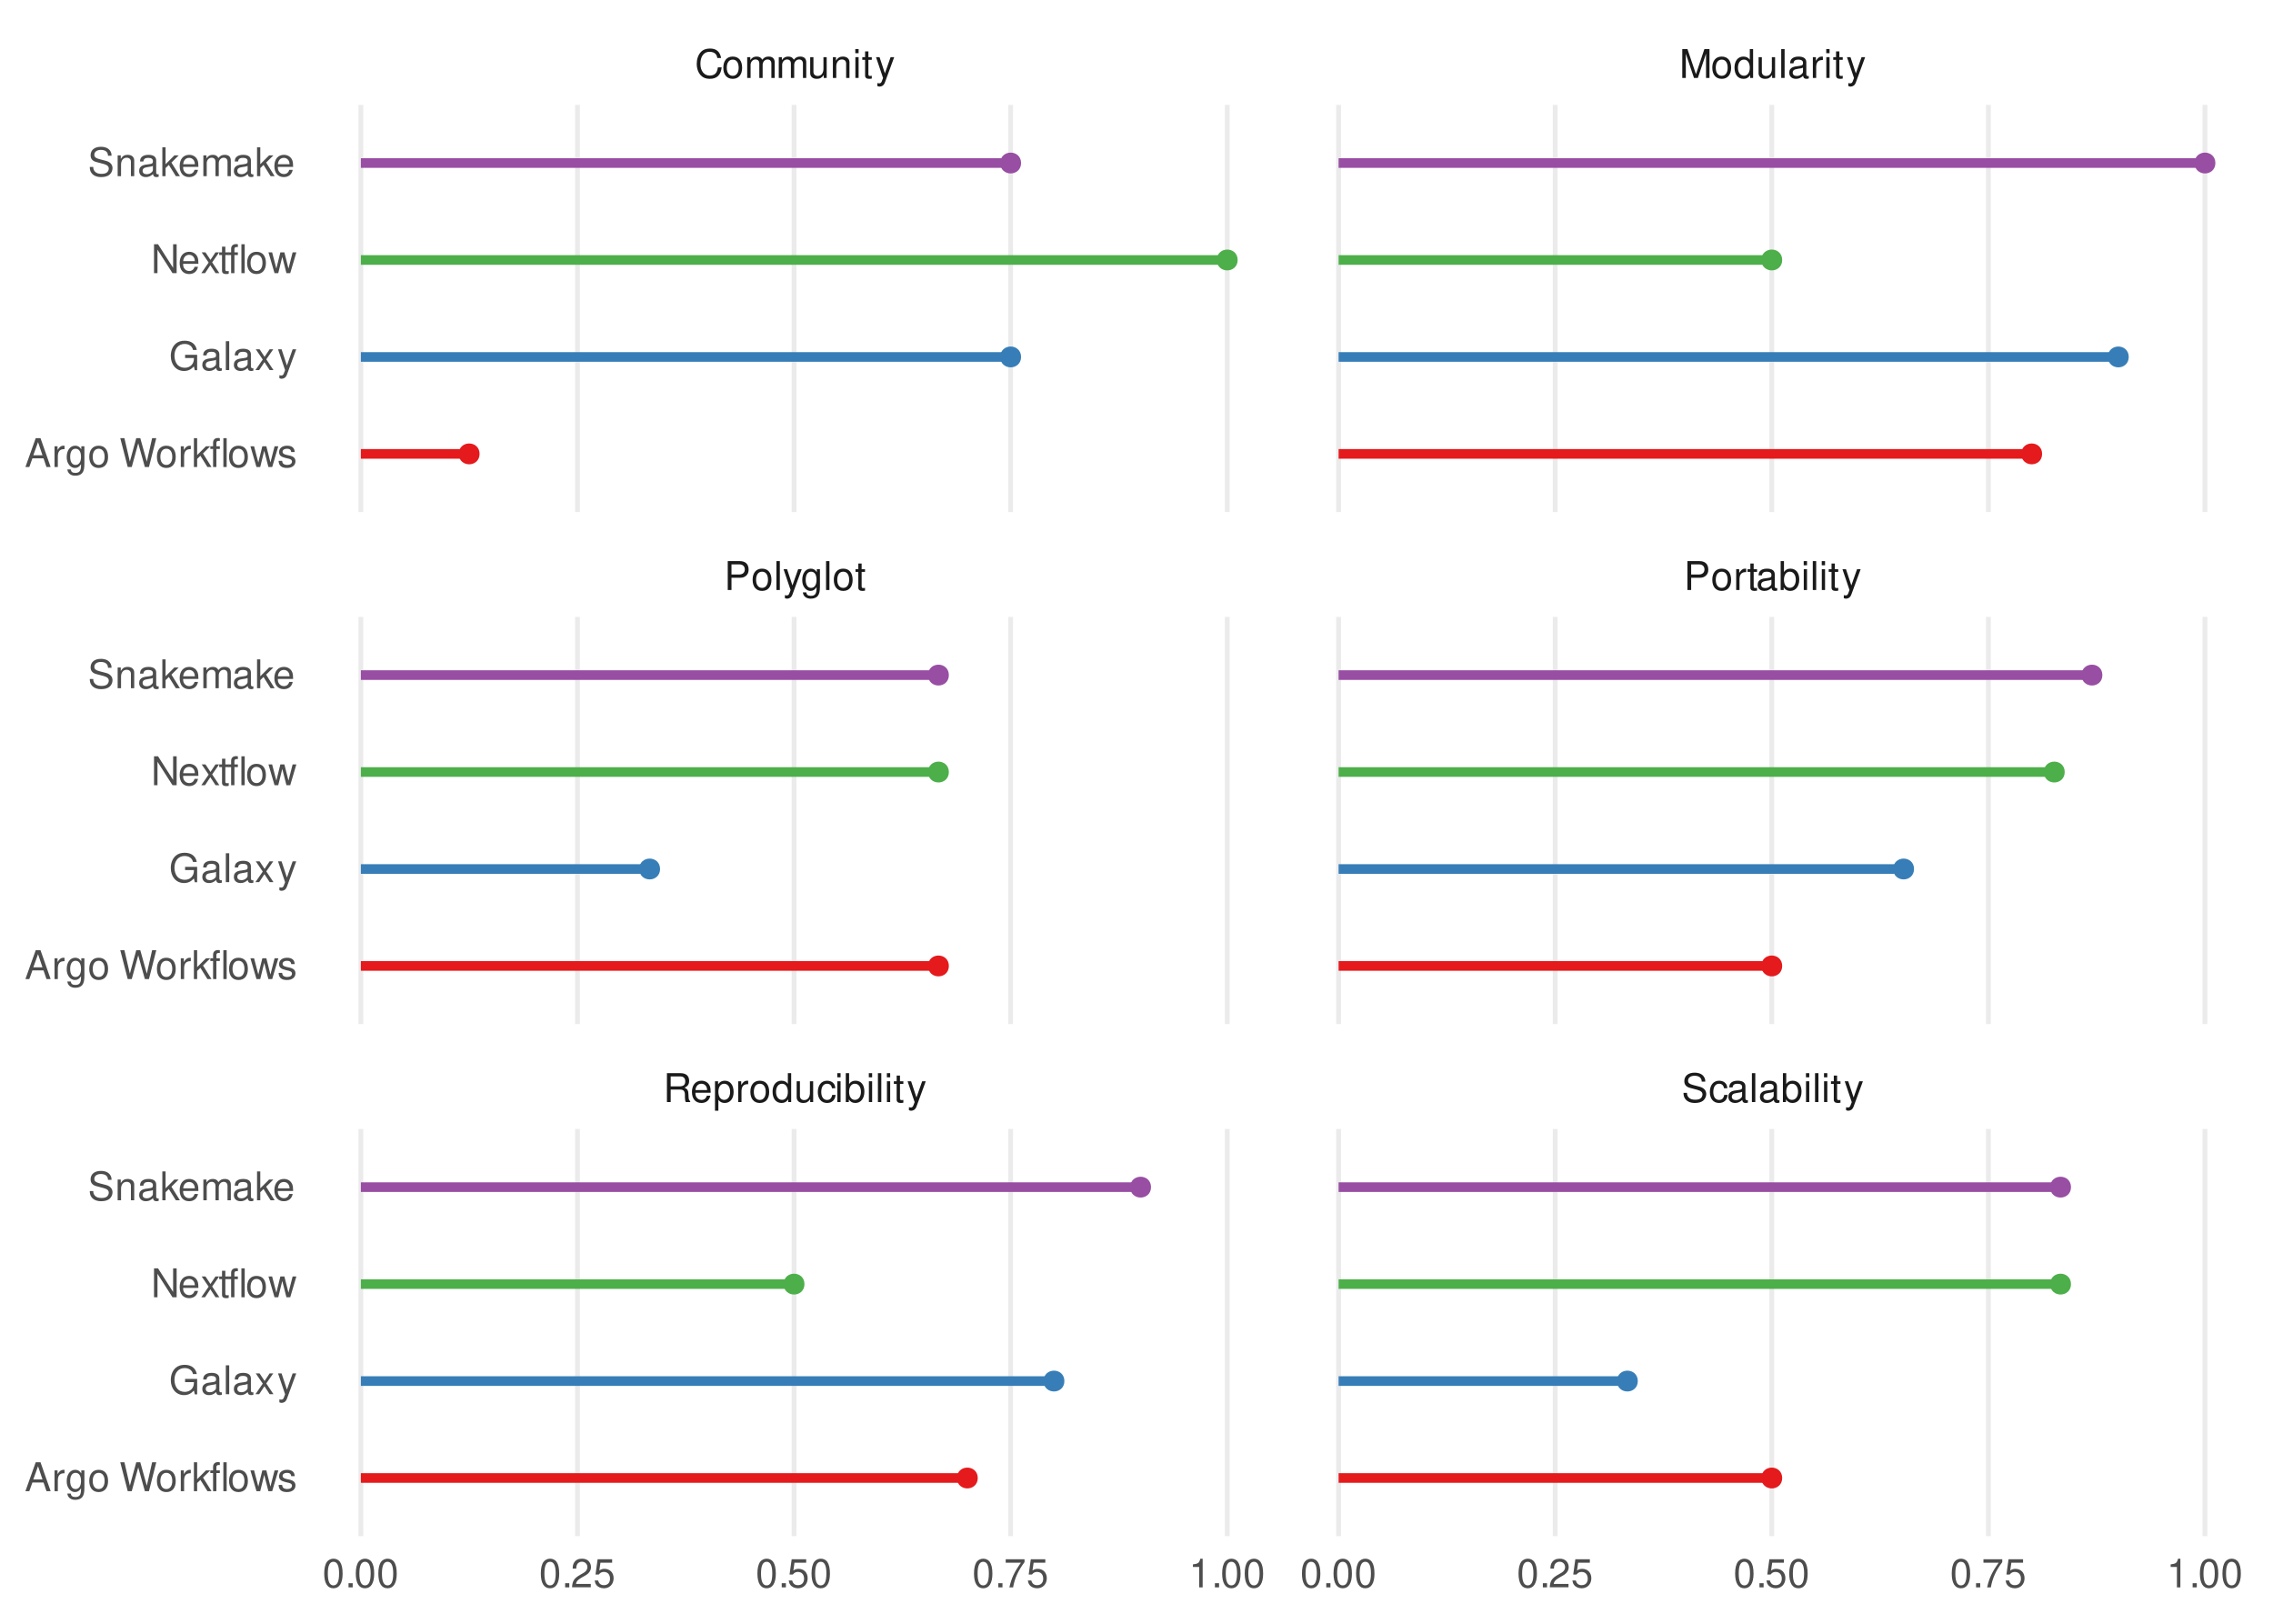 <?xml version="1.0" encoding="UTF-8"?>
<svg xmlns="http://www.w3.org/2000/svg" xmlns:xlink="http://www.w3.org/1999/xlink" width="504pt" height="360pt" viewBox="0 0 504 360" version="1.1">
<defs>
<g>
<symbol overflow="visible" id="glyph0-0">
<path style="stroke:none;" d=""/>
</symbol>
<symbol overflow="visible" id="glyph0-1">
<path style="stroke:none;" d="M 1.641 -2.766 L 3.75 -2.766 C 4.484 -2.766 4.797 -2.406 4.797 -1.625 L 4.797 -1.047 C 4.797 -0.656 4.859 -0.266 4.984 0 L 5.969 0 L 5.969 -0.203 C 5.672 -0.406 5.609 -0.641 5.594 -1.5 C 5.578 -2.547 5.406 -2.875 4.719 -3.172 C 5.438 -3.531 5.734 -3.953 5.734 -4.703 C 5.734 -5.812 5.047 -6.406 3.781 -6.406 L 0.812 -6.406 L 0.812 0 L 1.641 0 Z M 1.641 -3.484 L 1.641 -5.688 L 3.609 -5.688 C 4.078 -5.688 4.344 -5.625 4.547 -5.438 C 4.766 -5.266 4.875 -4.969 4.875 -4.594 C 4.875 -3.828 4.484 -3.484 3.609 -3.484 Z M 1.641 -3.484 "/>
</symbol>
<symbol overflow="visible" id="glyph0-2">
<path style="stroke:none;" d="M 4.516 -2.062 C 4.516 -2.766 4.453 -3.188 4.328 -3.531 C 4.031 -4.281 3.328 -4.734 2.469 -4.734 C 1.172 -4.734 0.359 -3.766 0.359 -2.25 C 0.359 -0.719 1.141 0.203 2.453 0.203 C 3.5 0.203 4.234 -0.391 4.422 -1.406 L 3.672 -1.406 C 3.469 -0.797 3.062 -0.469 2.469 -0.469 C 2 -0.469 1.609 -0.688 1.359 -1.078 C 1.188 -1.344 1.125 -1.594 1.125 -2.062 Z M 1.141 -2.656 C 1.203 -3.516 1.719 -4.062 2.453 -4.062 C 3.203 -4.062 3.719 -3.484 3.719 -2.656 Z M 1.141 -2.656 "/>
</symbol>
<symbol overflow="visible" id="glyph0-3">
<path style="stroke:none;" d="M 0.469 1.922 L 1.219 1.922 L 1.219 -0.484 C 1.594 -0.016 2.031 0.203 2.625 0.203 C 3.828 0.203 4.594 -0.75 4.594 -2.219 C 4.594 -3.781 3.844 -4.734 2.625 -4.734 C 2 -4.734 1.5 -4.453 1.156 -3.922 L 1.156 -4.609 L 0.469 -4.609 Z M 2.5 -4.062 C 3.312 -4.062 3.828 -3.344 3.828 -2.25 C 3.828 -1.203 3.297 -0.484 2.5 -0.484 C 1.719 -0.484 1.219 -1.188 1.219 -2.266 C 1.219 -3.359 1.719 -4.062 2.5 -4.062 Z M 2.5 -4.062 "/>
</symbol>
<symbol overflow="visible" id="glyph0-4">
<path style="stroke:none;" d="M 0.609 -4.609 L 0.609 0 L 1.344 0 L 1.344 -2.391 C 1.359 -3.5 1.812 -4 2.828 -3.969 L 2.828 -4.719 C 2.703 -4.734 2.625 -4.734 2.547 -4.734 C 2.062 -4.734 1.703 -4.453 1.281 -3.781 L 1.281 -4.609 Z M 0.609 -4.609 "/>
</symbol>
<symbol overflow="visible" id="glyph0-5">
<path style="stroke:none;" d="M 2.391 -4.734 C 1.094 -4.734 0.312 -3.812 0.312 -2.266 C 0.312 -0.719 1.094 0.203 2.406 0.203 C 3.703 0.203 4.484 -0.719 4.484 -2.234 C 4.484 -3.828 3.734 -4.734 2.391 -4.734 Z M 2.406 -4.062 C 3.234 -4.062 3.719 -3.391 3.719 -2.25 C 3.719 -1.156 3.203 -0.469 2.406 -0.469 C 1.578 -0.469 1.078 -1.156 1.078 -2.266 C 1.078 -3.391 1.578 -4.062 2.406 -4.062 Z M 2.406 -4.062 "/>
</symbol>
<symbol overflow="visible" id="glyph0-6">
<path style="stroke:none;" d="M 4.359 -6.406 L 3.625 -6.406 L 3.625 -4.031 C 3.312 -4.5 2.828 -4.734 2.203 -4.734 C 1.016 -4.734 0.234 -3.781 0.234 -2.312 C 0.234 -0.75 0.984 0.203 2.234 0.203 C 2.875 0.203 3.312 -0.031 3.703 -0.609 L 3.703 0 L 4.359 0 Z M 2.328 -4.062 C 3.125 -4.062 3.625 -3.359 3.625 -2.25 C 3.625 -1.188 3.109 -0.484 2.344 -0.484 C 1.531 -0.484 1 -1.203 1 -2.266 C 1 -3.344 1.531 -4.062 2.328 -4.062 Z M 2.328 -4.062 "/>
</symbol>
<symbol overflow="visible" id="glyph0-7">
<path style="stroke:none;" d="M 4.234 0 L 4.234 -4.609 L 3.516 -4.609 L 3.516 -2 C 3.516 -1.062 3.016 -0.438 2.25 -0.438 C 1.672 -0.438 1.297 -0.797 1.297 -1.344 L 1.297 -4.609 L 0.578 -4.609 L 0.578 -1.062 C 0.578 -0.297 1.141 0.203 2.047 0.203 C 2.719 0.203 3.156 -0.031 3.578 -0.641 L 3.578 0 Z M 4.234 0 "/>
</symbol>
<symbol overflow="visible" id="glyph0-8">
<path style="stroke:none;" d="M 4.141 -3.062 C 4.109 -3.516 4.016 -3.797 3.828 -4.062 C 3.516 -4.484 2.969 -4.734 2.328 -4.734 C 1.078 -4.734 0.266 -3.75 0.266 -2.219 C 0.266 -0.734 1.062 0.203 2.312 0.203 C 3.406 0.203 4.109 -0.453 4.203 -1.578 L 3.453 -1.578 C 3.328 -0.844 2.953 -0.469 2.328 -0.469 C 1.516 -0.469 1.031 -1.141 1.031 -2.219 C 1.031 -3.375 1.516 -4.062 2.312 -4.062 C 2.922 -4.062 3.312 -3.703 3.406 -3.062 Z M 4.141 -3.062 "/>
</symbol>
<symbol overflow="visible" id="glyph0-9">
<path style="stroke:none;" d="M 1.312 -4.609 L 0.594 -4.609 L 0.594 0 L 1.312 0 Z M 1.312 -6.406 L 0.578 -6.406 L 0.578 -5.484 L 1.312 -5.484 Z M 1.312 -6.406 "/>
</symbol>
<symbol overflow="visible" id="glyph0-10">
<path style="stroke:none;" d="M 0.469 -6.406 L 0.469 0 L 1.141 0 L 1.141 -0.594 C 1.484 -0.047 1.953 0.203 2.594 0.203 C 3.812 0.203 4.594 -0.797 4.594 -2.328 C 4.594 -3.812 3.859 -4.734 2.625 -4.734 C 2 -4.734 1.547 -4.5 1.203 -3.984 L 1.203 -6.406 Z M 2.484 -4.062 C 3.312 -4.062 3.828 -3.344 3.828 -2.25 C 3.828 -1.203 3.297 -0.484 2.484 -0.484 C 1.703 -0.484 1.203 -1.188 1.203 -2.266 C 1.203 -3.359 1.703 -4.062 2.484 -4.062 Z M 2.484 -4.062 "/>
</symbol>
<symbol overflow="visible" id="glyph0-11">
<path style="stroke:none;" d="M 1.344 -6.406 L 0.594 -6.406 L 0.594 0 L 1.344 0 Z M 1.344 -6.406 "/>
</symbol>
<symbol overflow="visible" id="glyph0-12">
<path style="stroke:none;" d="M 2.234 -4.609 L 1.484 -4.609 L 1.484 -5.875 L 0.75 -5.875 L 0.75 -4.609 L 0.125 -4.609 L 0.125 -4.016 L 0.75 -4.016 L 0.75 -0.531 C 0.75 -0.047 1.062 0.203 1.641 0.203 C 1.828 0.203 1.984 0.188 2.234 0.141 L 2.234 -0.469 C 2.125 -0.453 2.031 -0.438 1.875 -0.438 C 1.562 -0.438 1.484 -0.531 1.484 -0.859 L 1.484 -4.016 L 2.234 -4.016 Z M 2.234 -4.609 "/>
</symbol>
<symbol overflow="visible" id="glyph0-13">
<path style="stroke:none;" d="M 3.406 -4.609 L 2.141 -1.016 L 0.953 -4.609 L 0.172 -4.609 L 1.734 0.016 L 1.453 0.75 C 1.328 1.078 1.172 1.203 0.859 1.203 C 0.734 1.203 0.641 1.172 0.469 1.141 L 0.469 1.797 C 0.625 1.875 0.781 1.922 0.969 1.922 C 1.203 1.922 1.453 1.844 1.656 1.703 C 1.875 1.531 2.016 1.344 2.156 0.969 L 4.203 -4.609 Z M 3.406 -4.609 "/>
</symbol>
<symbol overflow="visible" id="glyph0-14">
<path style="stroke:none;" d="M 5.25 -4.531 C 5.25 -4.969 5.219 -5.094 5.078 -5.391 C 4.719 -6.125 3.969 -6.516 2.891 -6.516 C 1.484 -6.516 0.609 -5.797 0.609 -4.641 C 0.609 -3.859 1.031 -3.359 1.875 -3.141 L 3.469 -2.719 C 4.281 -2.5 4.641 -2.188 4.641 -1.688 C 4.641 -1.344 4.453 -0.984 4.188 -0.797 C 3.938 -0.609 3.531 -0.516 3.016 -0.516 C 2.312 -0.516 1.844 -0.688 1.531 -1.062 C 1.297 -1.344 1.188 -1.641 1.203 -2.047 L 0.422 -2.047 C 0.438 -1.453 0.547 -1.062 0.797 -0.719 C 1.234 -0.109 1.984 0.203 2.953 0.203 C 3.719 0.203 4.344 0.031 4.766 -0.297 C 5.188 -0.641 5.469 -1.203 5.469 -1.766 C 5.469 -2.547 4.969 -3.125 4.094 -3.375 L 2.484 -3.797 C 1.719 -4.016 1.438 -4.25 1.438 -4.75 C 1.438 -5.406 2 -5.828 2.875 -5.828 C 3.891 -5.828 4.453 -5.375 4.469 -4.531 Z M 5.25 -4.531 "/>
</symbol>
<symbol overflow="visible" id="glyph0-15">
<path style="stroke:none;" d="M 4.703 -0.438 C 4.625 -0.406 4.594 -0.406 4.547 -0.406 C 4.297 -0.406 4.156 -0.547 4.156 -0.781 L 4.156 -3.484 C 4.156 -4.297 3.547 -4.734 2.422 -4.734 C 1.734 -4.734 1.203 -4.547 0.891 -4.203 C 0.672 -3.969 0.594 -3.703 0.578 -3.25 L 1.312 -3.25 C 1.375 -3.812 1.703 -4.062 2.391 -4.062 C 3.062 -4.062 3.422 -3.812 3.422 -3.375 L 3.422 -3.188 C 3.406 -2.875 3.25 -2.75 2.656 -2.672 C 1.625 -2.547 1.453 -2.5 1.172 -2.391 C 0.641 -2.156 0.375 -1.766 0.375 -1.156 C 0.375 -0.328 0.953 0.203 1.875 0.203 C 2.469 0.203 2.922 0 3.453 -0.469 C 3.5 0 3.734 0.203 4.203 0.203 C 4.359 0.203 4.453 0.188 4.703 0.125 Z M 3.422 -1.453 C 3.422 -1.203 3.359 -1.062 3.125 -0.859 C 2.828 -0.578 2.469 -0.438 2.047 -0.438 C 1.469 -0.438 1.141 -0.719 1.141 -1.172 C 1.141 -1.656 1.453 -1.906 2.25 -2.016 C 3.031 -2.125 3.172 -2.156 3.422 -2.281 Z M 3.422 -1.453 "/>
</symbol>
<symbol overflow="visible" id="glyph0-16">
<path style="stroke:none;" d="M 1.625 -2.719 L 3.641 -2.719 C 4.141 -2.719 4.531 -2.875 4.875 -3.172 C 5.266 -3.531 5.422 -3.938 5.422 -4.531 C 5.422 -5.734 4.719 -6.406 3.453 -6.406 L 0.797 -6.406 L 0.797 0 L 1.625 0 Z M 1.625 -3.438 L 1.625 -5.688 L 3.328 -5.688 C 4.109 -5.688 4.578 -5.266 4.578 -4.562 C 4.578 -3.859 4.109 -3.438 3.328 -3.438 Z M 1.625 -3.438 "/>
</symbol>
<symbol overflow="visible" id="glyph0-17">
<path style="stroke:none;" d="M 3.547 -4.609 L 3.547 -3.938 C 3.188 -4.5 2.781 -4.734 2.203 -4.734 C 1.078 -4.734 0.312 -3.703 0.312 -2.219 C 0.312 -1.453 0.5 -0.891 0.891 -0.422 C 1.234 -0.016 1.672 0.203 2.141 0.203 C 2.703 0.203 3.094 -0.047 3.484 -0.625 L 3.484 -0.391 C 3.484 0.844 3.141 1.297 2.219 1.297 C 1.594 1.297 1.281 1.062 1.203 0.531 L 0.453 0.531 C 0.531 1.375 1.203 1.922 2.203 1.922 C 2.891 1.922 3.453 1.703 3.75 1.328 C 4.094 0.891 4.234 0.328 4.234 -0.75 L 4.234 -4.609 Z M 2.266 -4.062 C 3.047 -4.062 3.484 -3.406 3.484 -2.25 C 3.484 -1.125 3.031 -0.469 2.266 -0.469 C 1.516 -0.469 1.078 -1.141 1.078 -2.266 C 1.078 -3.391 1.516 -4.062 2.266 -4.062 Z M 2.266 -4.062 "/>
</symbol>
<symbol overflow="visible" id="glyph0-18">
<path style="stroke:none;" d="M 5.828 -4.422 C 5.562 -5.828 4.766 -6.516 3.359 -6.516 C 2.484 -6.516 1.797 -6.25 1.312 -5.719 C 0.734 -5.078 0.422 -4.172 0.422 -3.125 C 0.422 -2.078 0.75 -1.172 1.344 -0.547 C 1.844 -0.031 2.484 0.203 3.312 0.203 C 4.875 0.203 5.766 -0.641 5.953 -2.344 L 5.109 -2.344 C 5.047 -1.906 4.953 -1.594 4.828 -1.344 C 4.562 -0.812 4.016 -0.516 3.328 -0.516 C 2.047 -0.516 1.234 -1.547 1.234 -3.141 C 1.234 -4.781 2 -5.797 3.25 -5.797 C 3.781 -5.797 4.25 -5.641 4.516 -5.391 C 4.766 -5.172 4.891 -4.906 4.984 -4.422 Z M 5.828 -4.422 "/>
</symbol>
<symbol overflow="visible" id="glyph0-19">
<path style="stroke:none;" d="M 0.609 -4.609 L 0.609 0 L 1.359 0 L 1.359 -2.891 C 1.359 -3.562 1.844 -4.094 2.438 -4.094 C 2.984 -4.094 3.297 -3.766 3.297 -3.172 L 3.297 0 L 4.031 0 L 4.031 -2.891 C 4.031 -3.562 4.516 -4.094 5.109 -4.094 C 5.641 -4.094 5.969 -3.75 5.969 -3.172 L 5.969 0 L 6.703 0 L 6.703 -3.453 C 6.703 -4.281 6.234 -4.734 5.359 -4.734 C 4.75 -4.734 4.375 -4.562 3.953 -4.031 C 3.672 -4.531 3.312 -4.734 2.703 -4.734 C 2.094 -4.734 1.688 -4.516 1.297 -3.953 L 1.297 -4.609 Z M 0.609 -4.609 "/>
</symbol>
<symbol overflow="visible" id="glyph0-20">
<path style="stroke:none;" d="M 0.609 -4.609 L 0.609 0 L 1.359 0 L 1.359 -2.547 C 1.359 -3.484 1.844 -4.094 2.609 -4.094 C 3.188 -4.094 3.547 -3.75 3.547 -3.188 L 3.547 0 L 4.281 0 L 4.281 -3.484 C 4.281 -4.25 3.719 -4.734 2.828 -4.734 C 2.141 -4.734 1.703 -4.484 1.297 -3.828 L 1.297 -4.609 Z M 0.609 -4.609 "/>
</symbol>
<symbol overflow="visible" id="glyph0-21">
<path style="stroke:none;" d="M 4.109 0 L 5.922 -5.375 L 5.922 0 L 6.688 0 L 6.688 -6.406 L 5.562 -6.406 L 3.688 -0.828 L 1.797 -6.406 L 0.656 -6.406 L 0.656 0 L 1.438 0 L 1.438 -5.375 L 3.25 0 Z M 4.109 0 "/>
</symbol>
<symbol overflow="visible" id="glyph0-22">
<path style="stroke:none;" d="M 2.422 -6.359 C 1.844 -6.359 1.312 -6.094 0.984 -5.672 C 0.578 -5.109 0.375 -4.25 0.375 -3.078 C 0.375 -0.938 1.078 0.203 2.422 0.203 C 3.734 0.203 4.453 -0.938 4.453 -3.031 C 4.453 -4.25 4.266 -5.078 3.859 -5.672 C 3.531 -6.109 3.016 -6.359 2.422 -6.359 Z M 2.422 -5.672 C 3.25 -5.672 3.672 -4.828 3.672 -3.094 C 3.672 -1.281 3.266 -0.438 2.406 -0.438 C 1.578 -0.438 1.172 -1.312 1.172 -3.062 C 1.172 -4.828 1.578 -5.672 2.422 -5.672 Z M 2.422 -5.672 "/>
</symbol>
<symbol overflow="visible" id="glyph0-23">
<path style="stroke:none;" d="M 1.688 -0.922 L 0.766 -0.922 L 0.766 0 L 1.688 0 Z M 1.688 -0.922 "/>
</symbol>
<symbol overflow="visible" id="glyph0-24">
<path style="stroke:none;" d="M 4.453 -0.766 L 1.172 -0.766 C 1.25 -1.297 1.531 -1.625 2.297 -2.094 L 3.172 -2.594 C 4.047 -3.062 4.5 -3.719 4.5 -4.5 C 4.5 -5.031 4.281 -5.531 3.922 -5.875 C 3.547 -6.203 3.094 -6.359 2.5 -6.359 C 1.703 -6.359 1.125 -6.078 0.781 -5.531 C 0.547 -5.203 0.453 -4.797 0.438 -4.156 L 1.219 -4.156 C 1.234 -4.594 1.297 -4.844 1.406 -5.062 C 1.594 -5.438 2 -5.688 2.469 -5.688 C 3.172 -5.688 3.703 -5.172 3.703 -4.484 C 3.703 -3.969 3.406 -3.531 2.859 -3.219 L 2.047 -2.75 C 0.75 -2 0.375 -1.406 0.297 -0.016 L 4.453 -0.016 Z M 4.453 -0.766 "/>
</symbol>
<symbol overflow="visible" id="glyph0-25">
<path style="stroke:none;" d="M 4.188 -6.234 L 0.969 -6.234 L 0.5 -2.844 L 1.219 -2.844 C 1.578 -3.266 1.875 -3.422 2.359 -3.422 C 3.203 -3.422 3.719 -2.844 3.719 -1.922 C 3.719 -1.031 3.203 -0.484 2.359 -0.484 C 1.688 -0.484 1.266 -0.828 1.078 -1.531 L 0.312 -1.531 C 0.406 -1.016 0.5 -0.781 0.688 -0.547 C 1.031 -0.078 1.672 0.203 2.375 0.203 C 3.641 0.203 4.516 -0.719 4.516 -2.031 C 4.516 -3.266 3.688 -4.109 2.5 -4.109 C 2.062 -4.109 1.703 -4 1.344 -3.734 L 1.594 -5.469 L 4.188 -5.469 Z M 4.188 -6.234 "/>
</symbol>
<symbol overflow="visible" id="glyph0-26">
<path style="stroke:none;" d="M 4.578 -6.234 L 0.406 -6.234 L 0.406 -5.469 L 3.781 -5.469 C 2.281 -3.359 1.688 -2.047 1.219 0 L 2.047 0 C 2.391 -2 3.172 -3.719 4.578 -5.594 Z M 4.578 -6.234 "/>
</symbol>
<symbol overflow="visible" id="glyph0-27">
<path style="stroke:none;" d="M 2.281 -4.531 L 2.281 0 L 3.047 0 L 3.047 -6.359 L 2.547 -6.359 C 2.266 -5.391 2.094 -5.25 0.891 -5.094 L 0.891 -4.531 Z M 2.281 -4.531 "/>
</symbol>
<symbol overflow="visible" id="glyph0-28">
<path style="stroke:none;" d="M 4.172 -1.922 L 4.828 0 L 5.75 0 L 3.5 -6.406 L 2.438 -6.406 L 0.156 0 L 1.016 0 L 1.703 -1.922 Z M 3.938 -2.609 L 1.906 -2.609 L 2.953 -5.531 Z M 3.938 -2.609 "/>
</symbol>
<symbol overflow="visible" id="glyph0-29">
<path style="stroke:none;" d=""/>
</symbol>
<symbol overflow="visible" id="glyph0-30">
<path style="stroke:none;" d="M 6.547 0 L 8.172 -6.406 L 7.25 -6.406 L 6.078 -1.203 L 4.625 -6.406 L 3.734 -6.406 L 2.312 -1.203 L 1.109 -6.406 L 0.188 -6.406 L 1.844 0 L 2.734 0 L 4.172 -5.266 L 5.641 0 Z M 6.547 0 "/>
</symbol>
<symbol overflow="visible" id="glyph0-31">
<path style="stroke:none;" d="M 1.234 -6.406 L 0.516 -6.406 L 0.516 0 L 1.234 0 L 1.234 -1.797 L 1.953 -2.5 L 3.516 0 L 4.422 0 L 2.531 -3.016 L 4.141 -4.609 L 3.188 -4.609 L 1.234 -2.656 Z M 1.234 -6.406 "/>
</symbol>
<symbol overflow="visible" id="glyph0-32">
<path style="stroke:none;" d="M 2.266 -4.609 L 1.5 -4.609 L 1.5 -5.328 C 1.5 -5.641 1.656 -5.797 2 -5.797 C 2.062 -5.797 2.094 -5.797 2.266 -5.781 L 2.266 -6.391 C 2.094 -6.438 2 -6.438 1.844 -6.438 C 1.172 -6.438 0.766 -6.047 0.766 -5.391 L 0.766 -4.609 L 0.156 -4.609 L 0.156 -4.016 L 0.766 -4.016 L 0.766 0 L 1.5 0 L 1.5 -4.016 L 2.266 -4.016 Z M 3.781 -6.406 L 3.047 -6.406 L 3.047 0 L 3.781 0 Z M 3.781 -6.406 "/>
</symbol>
<symbol overflow="visible" id="glyph0-33">
<path style="stroke:none;" d="M 4.875 0 L 6.234 -4.609 L 5.406 -4.609 L 4.484 -1.016 L 3.578 -4.609 L 2.688 -4.609 L 1.797 -1.016 L 0.859 -4.609 L 0.047 -4.609 L 1.391 0 L 2.219 0 L 3.109 -3.609 L 4.031 0 Z M 4.875 0 "/>
</symbol>
<symbol overflow="visible" id="glyph0-34">
<path style="stroke:none;" d="M 3.859 -3.328 C 3.844 -4.234 3.25 -4.734 2.188 -4.734 C 1.109 -4.734 0.406 -4.188 0.406 -3.328 C 0.406 -2.609 0.781 -2.266 1.875 -2 L 2.562 -1.844 C 3.062 -1.719 3.266 -1.531 3.266 -1.203 C 3.266 -0.766 2.844 -0.469 2.203 -0.469 C 1.797 -0.469 1.469 -0.594 1.281 -0.781 C 1.172 -0.922 1.125 -1.047 1.078 -1.375 L 0.297 -1.375 C 0.328 -0.312 0.938 0.203 2.141 0.203 C 3.297 0.203 4.031 -0.375 4.031 -1.266 C 4.031 -1.938 3.656 -2.328 2.734 -2.547 L 2.031 -2.703 C 1.438 -2.844 1.172 -3.047 1.172 -3.375 C 1.172 -3.797 1.562 -4.062 2.156 -4.062 C 2.75 -4.062 3.062 -3.812 3.078 -3.328 Z M 3.859 -3.328 "/>
</symbol>
<symbol overflow="visible" id="glyph0-35">
<path style="stroke:none;" d="M 6.234 -3.391 L 3.562 -3.391 L 3.562 -2.672 L 5.516 -2.672 L 5.516 -2.484 C 5.516 -1.344 4.672 -0.516 3.5 -0.516 C 2.844 -0.516 2.266 -0.75 1.875 -1.172 C 1.453 -1.625 1.203 -2.391 1.203 -3.188 C 1.203 -4.766 2.109 -5.797 3.453 -5.797 C 4.438 -5.797 5.141 -5.297 5.312 -4.469 L 6.156 -4.469 C 5.922 -5.766 4.938 -6.516 3.469 -6.516 C 2.688 -6.516 2.047 -6.312 1.547 -5.906 C 0.797 -5.281 0.391 -4.297 0.391 -3.141 C 0.391 -1.172 1.594 0.203 3.328 0.203 C 4.203 0.203 4.875 -0.125 5.516 -0.812 L 5.719 0.031 L 6.234 0.031 Z M 6.234 -3.391 "/>
</symbol>
<symbol overflow="visible" id="glyph0-36">
<path style="stroke:none;" d="M 2.562 -2.391 L 4.109 -4.609 L 3.297 -4.609 L 2.188 -2.938 L 1.078 -4.609 L 0.234 -4.609 L 1.781 -2.344 L 0.156 0 L 0.984 0 L 2.156 -1.766 L 3.312 0 L 4.156 0 Z M 2.562 -2.391 "/>
</symbol>
<symbol overflow="visible" id="glyph0-37">
<path style="stroke:none;" d="M 5.688 -6.406 L 4.906 -6.406 L 4.906 -1.172 L 1.562 -6.406 L 0.672 -6.406 L 0.672 0 L 1.438 0 L 1.438 -5.203 L 4.766 0 L 5.688 0 Z M 5.688 -6.406 "/>
</symbol>
</g>
<clipPath id="clip1">
  <path d="M 79 23.246 L 81 23.246 L 81 113.527 L 79 113.527 Z M 79 23.246 "/>
</clipPath>
<clipPath id="clip2">
  <path d="M 127 23.246 L 129 23.246 L 129 113.527 L 127 113.527 Z M 127 23.246 "/>
</clipPath>
<clipPath id="clip3">
  <path d="M 175 23.246 L 177 23.246 L 177 113.527 L 175 113.527 Z M 175 23.246 "/>
</clipPath>
<clipPath id="clip4">
  <path d="M 223 23.246 L 225 23.246 L 225 113.527 L 223 113.527 Z M 223 23.246 "/>
</clipPath>
<clipPath id="clip5">
  <path d="M 271 23.246 L 273 23.246 L 273 113.527 L 271 113.527 Z M 271 23.246 "/>
</clipPath>
<clipPath id="clip6">
  <path d="M 79 136.777 L 81 136.777 L 81 227.059 L 79 227.059 Z M 79 136.777 "/>
</clipPath>
<clipPath id="clip7">
  <path d="M 127 136.777 L 129 136.777 L 129 227.059 L 127 227.059 Z M 127 136.777 "/>
</clipPath>
<clipPath id="clip8">
  <path d="M 175 136.777 L 177 136.777 L 177 227.059 L 175 227.059 Z M 175 136.777 "/>
</clipPath>
<clipPath id="clip9">
  <path d="M 223 136.777 L 225 136.777 L 225 227.059 L 223 227.059 Z M 223 136.777 "/>
</clipPath>
<clipPath id="clip10">
  <path d="M 271 136.777 L 273 136.777 L 273 227.059 L 271 227.059 Z M 271 136.777 "/>
</clipPath>
<clipPath id="clip11">
  <path d="M 79 250.305 L 81 250.305 L 81 340.586 L 79 340.586 Z M 79 250.305 "/>
</clipPath>
<clipPath id="clip12">
  <path d="M 127 250.305 L 129 250.305 L 129 340.586 L 127 340.586 Z M 127 250.305 "/>
</clipPath>
<clipPath id="clip13">
  <path d="M 175 250.305 L 177 250.305 L 177 340.586 L 175 340.586 Z M 175 250.305 "/>
</clipPath>
<clipPath id="clip14">
  <path d="M 223 250.305 L 225 250.305 L 225 340.586 L 223 340.586 Z M 223 250.305 "/>
</clipPath>
<clipPath id="clip15">
  <path d="M 271 250.305 L 273 250.305 L 273 340.586 L 271 340.586 Z M 271 250.305 "/>
</clipPath>
<clipPath id="clip16">
  <path d="M 296 23.246 L 298 23.246 L 298 113.527 L 296 113.527 Z M 296 23.246 "/>
</clipPath>
<clipPath id="clip17">
  <path d="M 344 23.246 L 346 23.246 L 346 113.527 L 344 113.527 Z M 344 23.246 "/>
</clipPath>
<clipPath id="clip18">
  <path d="M 392 23.246 L 394 23.246 L 394 113.527 L 392 113.527 Z M 392 23.246 "/>
</clipPath>
<clipPath id="clip19">
  <path d="M 440 23.246 L 442 23.246 L 442 113.527 L 440 113.527 Z M 440 23.246 "/>
</clipPath>
<clipPath id="clip20">
  <path d="M 488 23.246 L 490 23.246 L 490 113.527 L 488 113.527 Z M 488 23.246 "/>
</clipPath>
<clipPath id="clip21">
  <path d="M 296 136.777 L 298 136.777 L 298 227.059 L 296 227.059 Z M 296 136.777 "/>
</clipPath>
<clipPath id="clip22">
  <path d="M 344 136.777 L 346 136.777 L 346 227.059 L 344 227.059 Z M 344 136.777 "/>
</clipPath>
<clipPath id="clip23">
  <path d="M 392 136.777 L 394 136.777 L 394 227.059 L 392 227.059 Z M 392 136.777 "/>
</clipPath>
<clipPath id="clip24">
  <path d="M 440 136.777 L 442 136.777 L 442 227.059 L 440 227.059 Z M 440 136.777 "/>
</clipPath>
<clipPath id="clip25">
  <path d="M 488 136.777 L 490 136.777 L 490 227.059 L 488 227.059 Z M 488 136.777 "/>
</clipPath>
<clipPath id="clip26">
  <path d="M 296 250.305 L 298 250.305 L 298 340.586 L 296 340.586 Z M 296 250.305 "/>
</clipPath>
<clipPath id="clip27">
  <path d="M 344 250.305 L 346 250.305 L 346 340.586 L 344 340.586 Z M 344 250.305 "/>
</clipPath>
<clipPath id="clip28">
  <path d="M 392 250.305 L 394 250.305 L 394 340.586 L 392 340.586 Z M 392 250.305 "/>
</clipPath>
<clipPath id="clip29">
  <path d="M 440 250.305 L 442 250.305 L 442 340.586 L 440 340.586 Z M 440 250.305 "/>
</clipPath>
<clipPath id="clip30">
  <path d="M 488 250.305 L 490 250.305 L 490 340.586 L 488 340.586 Z M 488 250.305 "/>
</clipPath>
</defs>
<g id="surface6">
<rect x="0" y="0" width="504" height="360" style="fill:rgb(100%,100%,100%);fill-opacity:1;stroke:none;"/>
<g clip-path="url(#clip1)" clip-rule="nonzero">
<path style="fill:none;stroke-width:1.067;stroke-linecap:butt;stroke-linejoin:round;stroke:rgb(92.157%,92.157%,92.157%);stroke-opacity:1;stroke-miterlimit:10;" d="M 80.016 113.531 L 80.016 23.246 "/>
</g>
<g clip-path="url(#clip2)" clip-rule="nonzero">
<path style="fill:none;stroke-width:1.067;stroke-linecap:butt;stroke-linejoin:round;stroke:rgb(92.157%,92.157%,92.157%);stroke-opacity:1;stroke-miterlimit:10;" d="M 128.043 113.531 L 128.043 23.246 "/>
</g>
<g clip-path="url(#clip3)" clip-rule="nonzero">
<path style="fill:none;stroke-width:1.067;stroke-linecap:butt;stroke-linejoin:round;stroke:rgb(92.157%,92.157%,92.157%);stroke-opacity:1;stroke-miterlimit:10;" d="M 176.07 113.531 L 176.07 23.246 "/>
</g>
<g clip-path="url(#clip4)" clip-rule="nonzero">
<path style="fill:none;stroke-width:1.067;stroke-linecap:butt;stroke-linejoin:round;stroke:rgb(92.157%,92.157%,92.157%);stroke-opacity:1;stroke-miterlimit:10;" d="M 224.094 113.531 L 224.094 23.246 "/>
</g>
<g clip-path="url(#clip5)" clip-rule="nonzero">
<path style="fill:none;stroke-width:1.067;stroke-linecap:butt;stroke-linejoin:round;stroke:rgb(92.157%,92.157%,92.157%);stroke-opacity:1;stroke-miterlimit:10;" d="M 272.121 113.531 L 272.121 23.246 "/>
</g>
<path style="fill-rule:nonzero;fill:rgb(89.412%,10.196%,10.98%);fill-opacity:1;stroke-width:0.709;stroke-linecap:round;stroke-linejoin:round;stroke:rgb(89.412%,10.196%,10.98%);stroke-opacity:1;stroke-miterlimit:10;" d="M 105.984 100.633 C 105.984 103.238 102.074 103.238 102.074 100.633 C 102.074 98.027 105.984 98.027 105.984 100.633 "/>
<path style="fill-rule:nonzero;fill:rgb(21.569%,49.412%,72.157%);fill-opacity:1;stroke-width:0.709;stroke-linecap:round;stroke-linejoin:round;stroke:rgb(21.569%,49.412%,72.157%);stroke-opacity:1;stroke-miterlimit:10;" d="M 226.051 79.137 C 226.051 81.742 222.141 81.742 222.141 79.137 C 222.141 76.531 226.051 76.531 226.051 79.137 "/>
<path style="fill-rule:nonzero;fill:rgb(30.196%,68.627%,29.02%);fill-opacity:1;stroke-width:0.709;stroke-linecap:round;stroke-linejoin:round;stroke:rgb(30.196%,68.627%,29.02%);stroke-opacity:1;stroke-miterlimit:10;" d="M 274.074 57.641 C 274.074 60.246 270.164 60.246 270.164 57.641 C 270.164 55.035 274.074 55.035 274.074 57.641 "/>
<path style="fill-rule:nonzero;fill:rgb(59.608%,30.588%,63.922%);fill-opacity:1;stroke-width:0.709;stroke-linecap:round;stroke-linejoin:round;stroke:rgb(59.608%,30.588%,63.922%);stroke-opacity:1;stroke-miterlimit:10;" d="M 226.051 36.145 C 226.051 38.75 222.141 38.75 222.141 36.145 C 222.141 33.539 226.051 33.539 226.051 36.145 "/>
<path style="fill:none;stroke-width:2.134;stroke-linecap:butt;stroke-linejoin:round;stroke:rgb(89.412%,10.196%,10.98%);stroke-opacity:1;stroke-miterlimit:10;" d="M 80.016 100.633 L 104.027 100.633 "/>
<path style="fill:none;stroke-width:2.134;stroke-linecap:butt;stroke-linejoin:round;stroke:rgb(21.569%,49.412%,72.157%);stroke-opacity:1;stroke-miterlimit:10;" d="M 80.016 79.137 L 224.094 79.137 "/>
<path style="fill:none;stroke-width:2.134;stroke-linecap:butt;stroke-linejoin:round;stroke:rgb(30.196%,68.627%,29.02%);stroke-opacity:1;stroke-miterlimit:10;" d="M 80.016 57.641 L 272.121 57.641 "/>
<path style="fill:none;stroke-width:2.134;stroke-linecap:butt;stroke-linejoin:round;stroke:rgb(59.608%,30.588%,63.922%);stroke-opacity:1;stroke-miterlimit:10;" d="M 80.016 36.145 L 224.094 36.145 "/>
<g clip-path="url(#clip6)" clip-rule="nonzero">
<path style="fill:none;stroke-width:1.067;stroke-linecap:butt;stroke-linejoin:round;stroke:rgb(92.157%,92.157%,92.157%);stroke-opacity:1;stroke-miterlimit:10;" d="M 80.016 227.059 L 80.016 136.777 "/>
</g>
<g clip-path="url(#clip7)" clip-rule="nonzero">
<path style="fill:none;stroke-width:1.067;stroke-linecap:butt;stroke-linejoin:round;stroke:rgb(92.157%,92.157%,92.157%);stroke-opacity:1;stroke-miterlimit:10;" d="M 128.043 227.059 L 128.043 136.777 "/>
</g>
<g clip-path="url(#clip8)" clip-rule="nonzero">
<path style="fill:none;stroke-width:1.067;stroke-linecap:butt;stroke-linejoin:round;stroke:rgb(92.157%,92.157%,92.157%);stroke-opacity:1;stroke-miterlimit:10;" d="M 176.07 227.059 L 176.07 136.777 "/>
</g>
<g clip-path="url(#clip9)" clip-rule="nonzero">
<path style="fill:none;stroke-width:1.067;stroke-linecap:butt;stroke-linejoin:round;stroke:rgb(92.157%,92.157%,92.157%);stroke-opacity:1;stroke-miterlimit:10;" d="M 224.094 227.059 L 224.094 136.777 "/>
</g>
<g clip-path="url(#clip10)" clip-rule="nonzero">
<path style="fill:none;stroke-width:1.067;stroke-linecap:butt;stroke-linejoin:round;stroke:rgb(92.157%,92.157%,92.157%);stroke-opacity:1;stroke-miterlimit:10;" d="M 272.121 227.059 L 272.121 136.777 "/>
</g>
<path style="fill-rule:nonzero;fill:rgb(89.412%,10.196%,10.98%);fill-opacity:1;stroke-width:0.709;stroke-linecap:round;stroke-linejoin:round;stroke:rgb(89.412%,10.196%,10.98%);stroke-opacity:1;stroke-miterlimit:10;" d="M 210.039 214.16 C 210.039 216.77 206.133 216.77 206.133 214.16 C 206.133 211.555 210.039 211.555 210.039 214.16 "/>
<path style="fill-rule:nonzero;fill:rgb(21.569%,49.412%,72.157%);fill-opacity:1;stroke-width:0.709;stroke-linecap:round;stroke-linejoin:round;stroke:rgb(21.569%,49.412%,72.157%);stroke-opacity:1;stroke-miterlimit:10;" d="M 146.004 192.664 C 146.004 195.273 142.098 195.273 142.098 192.664 C 142.098 190.059 146.004 190.059 146.004 192.664 "/>
<path style="fill-rule:nonzero;fill:rgb(30.196%,68.627%,29.02%);fill-opacity:1;stroke-width:0.709;stroke-linecap:round;stroke-linejoin:round;stroke:rgb(30.196%,68.627%,29.02%);stroke-opacity:1;stroke-miterlimit:10;" d="M 210.039 171.168 C 210.039 173.777 206.133 173.777 206.133 171.168 C 206.133 168.562 210.039 168.562 210.039 171.168 "/>
<path style="fill-rule:nonzero;fill:rgb(59.608%,30.588%,63.922%);fill-opacity:1;stroke-width:0.709;stroke-linecap:round;stroke-linejoin:round;stroke:rgb(59.608%,30.588%,63.922%);stroke-opacity:1;stroke-miterlimit:10;" d="M 210.039 149.676 C 210.039 152.281 206.133 152.281 206.133 149.676 C 206.133 147.066 210.039 147.066 210.039 149.676 "/>
<path style="fill:none;stroke-width:2.134;stroke-linecap:butt;stroke-linejoin:round;stroke:rgb(89.412%,10.196%,10.98%);stroke-opacity:1;stroke-miterlimit:10;" d="M 80.016 214.16 L 208.086 214.16 "/>
<path style="fill:none;stroke-width:2.134;stroke-linecap:butt;stroke-linejoin:round;stroke:rgb(21.569%,49.412%,72.157%);stroke-opacity:1;stroke-miterlimit:10;" d="M 80.016 192.664 L 144.051 192.664 "/>
<path style="fill:none;stroke-width:2.134;stroke-linecap:butt;stroke-linejoin:round;stroke:rgb(30.196%,68.627%,29.02%);stroke-opacity:1;stroke-miterlimit:10;" d="M 80.016 171.168 L 208.086 171.168 "/>
<path style="fill:none;stroke-width:2.134;stroke-linecap:butt;stroke-linejoin:round;stroke:rgb(59.608%,30.588%,63.922%);stroke-opacity:1;stroke-miterlimit:10;" d="M 80.016 149.676 L 208.086 149.676 "/>
<g clip-path="url(#clip11)" clip-rule="nonzero">
<path style="fill:none;stroke-width:1.067;stroke-linecap:butt;stroke-linejoin:round;stroke:rgb(92.157%,92.157%,92.157%);stroke-opacity:1;stroke-miterlimit:10;" d="M 80.016 340.59 L 80.016 250.305 "/>
</g>
<g clip-path="url(#clip12)" clip-rule="nonzero">
<path style="fill:none;stroke-width:1.067;stroke-linecap:butt;stroke-linejoin:round;stroke:rgb(92.157%,92.157%,92.157%);stroke-opacity:1;stroke-miterlimit:10;" d="M 128.043 340.59 L 128.043 250.305 "/>
</g>
<g clip-path="url(#clip13)" clip-rule="nonzero">
<path style="fill:none;stroke-width:1.067;stroke-linecap:butt;stroke-linejoin:round;stroke:rgb(92.157%,92.157%,92.157%);stroke-opacity:1;stroke-miterlimit:10;" d="M 176.07 340.59 L 176.07 250.305 "/>
</g>
<g clip-path="url(#clip14)" clip-rule="nonzero">
<path style="fill:none;stroke-width:1.067;stroke-linecap:butt;stroke-linejoin:round;stroke:rgb(92.157%,92.157%,92.157%);stroke-opacity:1;stroke-miterlimit:10;" d="M 224.094 340.59 L 224.094 250.305 "/>
</g>
<g clip-path="url(#clip15)" clip-rule="nonzero">
<path style="fill:none;stroke-width:1.067;stroke-linecap:butt;stroke-linejoin:round;stroke:rgb(92.157%,92.157%,92.157%);stroke-opacity:1;stroke-miterlimit:10;" d="M 272.121 340.59 L 272.121 250.305 "/>
</g>
<path style="fill-rule:nonzero;fill:rgb(89.412%,10.196%,10.98%);fill-opacity:1;stroke-width:0.709;stroke-linecap:round;stroke-linejoin:round;stroke:rgb(89.412%,10.196%,10.98%);stroke-opacity:1;stroke-miterlimit:10;" d="M 216.445 327.691 C 216.445 330.297 212.535 330.297 212.535 327.691 C 212.535 325.086 216.445 325.086 216.445 327.691 "/>
<path style="fill-rule:nonzero;fill:rgb(21.569%,49.412%,72.157%);fill-opacity:1;stroke-width:0.709;stroke-linecap:round;stroke-linejoin:round;stroke:rgb(21.569%,49.412%,72.157%);stroke-opacity:1;stroke-miterlimit:10;" d="M 235.656 306.195 C 235.656 308.801 231.746 308.801 231.746 306.195 C 231.746 303.59 235.656 303.59 235.656 306.195 "/>
<path style="fill-rule:nonzero;fill:rgb(30.196%,68.627%,29.02%);fill-opacity:1;stroke-width:0.709;stroke-linecap:round;stroke-linejoin:round;stroke:rgb(30.196%,68.627%,29.02%);stroke-opacity:1;stroke-miterlimit:10;" d="M 178.023 284.699 C 178.023 287.305 174.113 287.305 174.113 284.699 C 174.113 282.094 178.023 282.094 178.023 284.699 "/>
<path style="fill-rule:nonzero;fill:rgb(59.608%,30.588%,63.922%);fill-opacity:1;stroke-width:0.709;stroke-linecap:round;stroke-linejoin:round;stroke:rgb(59.608%,30.588%,63.922%);stroke-opacity:1;stroke-miterlimit:10;" d="M 254.863 263.203 C 254.863 265.809 250.957 265.809 250.957 263.203 C 250.957 260.598 254.863 260.598 254.863 263.203 "/>
<path style="fill:none;stroke-width:2.134;stroke-linecap:butt;stroke-linejoin:round;stroke:rgb(89.412%,10.196%,10.98%);stroke-opacity:1;stroke-miterlimit:10;" d="M 80.016 327.691 L 214.488 327.691 "/>
<path style="fill:none;stroke-width:2.134;stroke-linecap:butt;stroke-linejoin:round;stroke:rgb(21.569%,49.412%,72.157%);stroke-opacity:1;stroke-miterlimit:10;" d="M 80.016 306.195 L 233.699 306.195 "/>
<path style="fill:none;stroke-width:2.134;stroke-linecap:butt;stroke-linejoin:round;stroke:rgb(30.196%,68.627%,29.02%);stroke-opacity:1;stroke-miterlimit:10;" d="M 80.016 284.699 L 176.07 284.699 "/>
<path style="fill:none;stroke-width:2.134;stroke-linecap:butt;stroke-linejoin:round;stroke:rgb(59.608%,30.588%,63.922%);stroke-opacity:1;stroke-miterlimit:10;" d="M 80.016 263.203 L 252.91 263.203 "/>
<g clip-path="url(#clip16)" clip-rule="nonzero">
<path style="fill:none;stroke-width:1.067;stroke-linecap:butt;stroke-linejoin:round;stroke:rgb(92.157%,92.157%,92.157%);stroke-opacity:1;stroke-miterlimit:10;" d="M 296.812 113.531 L 296.812 23.246 "/>
</g>
<g clip-path="url(#clip17)" clip-rule="nonzero">
<path style="fill:none;stroke-width:1.067;stroke-linecap:butt;stroke-linejoin:round;stroke:rgb(92.157%,92.157%,92.157%);stroke-opacity:1;stroke-miterlimit:10;" d="M 344.836 113.531 L 344.836 23.246 "/>
</g>
<g clip-path="url(#clip18)" clip-rule="nonzero">
<path style="fill:none;stroke-width:1.067;stroke-linecap:butt;stroke-linejoin:round;stroke:rgb(92.157%,92.157%,92.157%);stroke-opacity:1;stroke-miterlimit:10;" d="M 392.863 113.531 L 392.863 23.246 "/>
</g>
<g clip-path="url(#clip19)" clip-rule="nonzero">
<path style="fill:none;stroke-width:1.067;stroke-linecap:butt;stroke-linejoin:round;stroke:rgb(92.157%,92.157%,92.157%);stroke-opacity:1;stroke-miterlimit:10;" d="M 440.891 113.531 L 440.891 23.246 "/>
</g>
<g clip-path="url(#clip20)" clip-rule="nonzero">
<path style="fill:none;stroke-width:1.067;stroke-linecap:butt;stroke-linejoin:round;stroke:rgb(92.157%,92.157%,92.157%);stroke-opacity:1;stroke-miterlimit:10;" d="M 488.914 113.531 L 488.914 23.246 "/>
</g>
<path style="fill-rule:nonzero;fill:rgb(89.412%,10.196%,10.98%);fill-opacity:1;stroke-width:0.709;stroke-linecap:round;stroke-linejoin:round;stroke:rgb(89.412%,10.196%,10.98%);stroke-opacity:1;stroke-miterlimit:10;" d="M 452.449 100.633 C 452.449 103.238 448.539 103.238 448.539 100.633 C 448.539 98.027 452.449 98.027 452.449 100.633 "/>
<path style="fill-rule:nonzero;fill:rgb(21.569%,49.412%,72.157%);fill-opacity:1;stroke-width:0.709;stroke-linecap:round;stroke-linejoin:round;stroke:rgb(21.569%,49.412%,72.157%);stroke-opacity:1;stroke-miterlimit:10;" d="M 471.66 79.137 C 471.66 81.742 467.75 81.742 467.75 79.137 C 467.75 76.531 471.66 76.531 471.66 79.137 "/>
<path style="fill-rule:nonzero;fill:rgb(30.196%,68.627%,29.02%);fill-opacity:1;stroke-width:0.709;stroke-linecap:round;stroke-linejoin:round;stroke:rgb(30.196%,68.627%,29.02%);stroke-opacity:1;stroke-miterlimit:10;" d="M 394.816 57.641 C 394.816 60.246 390.91 60.246 390.91 57.641 C 390.91 55.035 394.816 55.035 394.816 57.641 "/>
<path style="fill-rule:nonzero;fill:rgb(59.608%,30.588%,63.922%);fill-opacity:1;stroke-width:0.709;stroke-linecap:round;stroke-linejoin:round;stroke:rgb(59.608%,30.588%,63.922%);stroke-opacity:1;stroke-miterlimit:10;" d="M 490.871 36.145 C 490.871 38.75 486.961 38.75 486.961 36.145 C 486.961 33.539 490.871 33.539 490.871 36.145 "/>
<path style="fill:none;stroke-width:2.134;stroke-linecap:butt;stroke-linejoin:round;stroke:rgb(89.412%,10.196%,10.98%);stroke-opacity:1;stroke-miterlimit:10;" d="M 296.812 100.633 L 450.496 100.633 "/>
<path style="fill:none;stroke-width:2.134;stroke-linecap:butt;stroke-linejoin:round;stroke:rgb(21.569%,49.412%,72.157%);stroke-opacity:1;stroke-miterlimit:10;" d="M 296.812 79.137 L 469.703 79.137 "/>
<path style="fill:none;stroke-width:2.134;stroke-linecap:butt;stroke-linejoin:round;stroke:rgb(30.196%,68.627%,29.02%);stroke-opacity:1;stroke-miterlimit:10;" d="M 296.812 57.641 L 392.863 57.641 "/>
<path style="fill:none;stroke-width:2.134;stroke-linecap:butt;stroke-linejoin:round;stroke:rgb(59.608%,30.588%,63.922%);stroke-opacity:1;stroke-miterlimit:10;" d="M 296.812 36.145 L 488.914 36.145 "/>
<g clip-path="url(#clip21)" clip-rule="nonzero">
<path style="fill:none;stroke-width:1.067;stroke-linecap:butt;stroke-linejoin:round;stroke:rgb(92.157%,92.157%,92.157%);stroke-opacity:1;stroke-miterlimit:10;" d="M 296.812 227.059 L 296.812 136.777 "/>
</g>
<g clip-path="url(#clip22)" clip-rule="nonzero">
<path style="fill:none;stroke-width:1.067;stroke-linecap:butt;stroke-linejoin:round;stroke:rgb(92.157%,92.157%,92.157%);stroke-opacity:1;stroke-miterlimit:10;" d="M 344.836 227.059 L 344.836 136.777 "/>
</g>
<g clip-path="url(#clip23)" clip-rule="nonzero">
<path style="fill:none;stroke-width:1.067;stroke-linecap:butt;stroke-linejoin:round;stroke:rgb(92.157%,92.157%,92.157%);stroke-opacity:1;stroke-miterlimit:10;" d="M 392.863 227.059 L 392.863 136.777 "/>
</g>
<g clip-path="url(#clip24)" clip-rule="nonzero">
<path style="fill:none;stroke-width:1.067;stroke-linecap:butt;stroke-linejoin:round;stroke:rgb(92.157%,92.157%,92.157%);stroke-opacity:1;stroke-miterlimit:10;" d="M 440.891 227.059 L 440.891 136.777 "/>
</g>
<g clip-path="url(#clip25)" clip-rule="nonzero">
<path style="fill:none;stroke-width:1.067;stroke-linecap:butt;stroke-linejoin:round;stroke:rgb(92.157%,92.157%,92.157%);stroke-opacity:1;stroke-miterlimit:10;" d="M 488.914 227.059 L 488.914 136.777 "/>
</g>
<path style="fill-rule:nonzero;fill:rgb(89.412%,10.196%,10.98%);fill-opacity:1;stroke-width:0.709;stroke-linecap:round;stroke-linejoin:round;stroke:rgb(89.412%,10.196%,10.98%);stroke-opacity:1;stroke-miterlimit:10;" d="M 394.816 214.16 C 394.816 216.77 390.91 216.77 390.91 214.16 C 390.91 211.555 394.816 211.555 394.816 214.16 "/>
<path style="fill-rule:nonzero;fill:rgb(21.569%,49.412%,72.157%);fill-opacity:1;stroke-width:0.709;stroke-linecap:round;stroke-linejoin:round;stroke:rgb(21.569%,49.412%,72.157%);stroke-opacity:1;stroke-miterlimit:10;" d="M 424.051 192.664 C 424.051 195.273 420.141 195.273 420.141 192.664 C 420.141 190.059 424.051 190.059 424.051 192.664 "/>
<path style="fill-rule:nonzero;fill:rgb(30.196%,68.627%,29.02%);fill-opacity:1;stroke-width:0.709;stroke-linecap:round;stroke-linejoin:round;stroke:rgb(30.196%,68.627%,29.02%);stroke-opacity:1;stroke-miterlimit:10;" d="M 457.461 171.168 C 457.461 173.777 453.551 173.777 453.551 171.168 C 453.551 168.562 457.461 168.562 457.461 171.168 "/>
<path style="fill-rule:nonzero;fill:rgb(59.608%,30.588%,63.922%);fill-opacity:1;stroke-width:0.709;stroke-linecap:round;stroke-linejoin:round;stroke:rgb(59.608%,30.588%,63.922%);stroke-opacity:1;stroke-miterlimit:10;" d="M 465.812 149.676 C 465.812 152.281 461.902 152.281 461.902 149.676 C 461.902 147.066 465.812 147.066 465.812 149.676 "/>
<path style="fill:none;stroke-width:2.134;stroke-linecap:butt;stroke-linejoin:round;stroke:rgb(89.412%,10.196%,10.98%);stroke-opacity:1;stroke-miterlimit:10;" d="M 296.812 214.16 L 392.863 214.16 "/>
<path style="fill:none;stroke-width:2.134;stroke-linecap:butt;stroke-linejoin:round;stroke:rgb(21.569%,49.412%,72.157%);stroke-opacity:1;stroke-miterlimit:10;" d="M 296.812 192.664 L 422.098 192.664 "/>
<path style="fill:none;stroke-width:2.134;stroke-linecap:butt;stroke-linejoin:round;stroke:rgb(30.196%,68.627%,29.02%);stroke-opacity:1;stroke-miterlimit:10;" d="M 296.812 171.168 L 455.504 171.168 "/>
<path style="fill:none;stroke-width:2.134;stroke-linecap:butt;stroke-linejoin:round;stroke:rgb(59.608%,30.588%,63.922%);stroke-opacity:1;stroke-miterlimit:10;" d="M 296.812 149.676 L 463.859 149.676 "/>
<g clip-path="url(#clip26)" clip-rule="nonzero">
<path style="fill:none;stroke-width:1.067;stroke-linecap:butt;stroke-linejoin:round;stroke:rgb(92.157%,92.157%,92.157%);stroke-opacity:1;stroke-miterlimit:10;" d="M 296.812 340.59 L 296.812 250.305 "/>
</g>
<g clip-path="url(#clip27)" clip-rule="nonzero">
<path style="fill:none;stroke-width:1.067;stroke-linecap:butt;stroke-linejoin:round;stroke:rgb(92.157%,92.157%,92.157%);stroke-opacity:1;stroke-miterlimit:10;" d="M 344.836 340.59 L 344.836 250.305 "/>
</g>
<g clip-path="url(#clip28)" clip-rule="nonzero">
<path style="fill:none;stroke-width:1.067;stroke-linecap:butt;stroke-linejoin:round;stroke:rgb(92.157%,92.157%,92.157%);stroke-opacity:1;stroke-miterlimit:10;" d="M 392.863 340.59 L 392.863 250.305 "/>
</g>
<g clip-path="url(#clip29)" clip-rule="nonzero">
<path style="fill:none;stroke-width:1.067;stroke-linecap:butt;stroke-linejoin:round;stroke:rgb(92.157%,92.157%,92.157%);stroke-opacity:1;stroke-miterlimit:10;" d="M 440.891 340.59 L 440.891 250.305 "/>
</g>
<g clip-path="url(#clip30)" clip-rule="nonzero">
<path style="fill:none;stroke-width:1.067;stroke-linecap:butt;stroke-linejoin:round;stroke:rgb(92.157%,92.157%,92.157%);stroke-opacity:1;stroke-miterlimit:10;" d="M 488.914 340.59 L 488.914 250.305 "/>
</g>
<path style="fill-rule:nonzero;fill:rgb(89.412%,10.196%,10.98%);fill-opacity:1;stroke-width:0.709;stroke-linecap:round;stroke-linejoin:round;stroke:rgb(89.412%,10.196%,10.98%);stroke-opacity:1;stroke-miterlimit:10;" d="M 394.816 327.691 C 394.816 330.297 390.91 330.297 390.91 327.691 C 390.91 325.086 394.816 325.086 394.816 327.691 "/>
<path style="fill-rule:nonzero;fill:rgb(21.569%,49.412%,72.157%);fill-opacity:1;stroke-width:0.709;stroke-linecap:round;stroke-linejoin:round;stroke:rgb(21.569%,49.412%,72.157%);stroke-opacity:1;stroke-miterlimit:10;" d="M 362.801 306.195 C 362.801 308.801 358.891 308.801 358.891 306.195 C 358.891 303.59 362.801 303.59 362.801 306.195 "/>
<path style="fill-rule:nonzero;fill:rgb(30.196%,68.627%,29.02%);fill-opacity:1;stroke-width:0.709;stroke-linecap:round;stroke-linejoin:round;stroke:rgb(30.196%,68.627%,29.02%);stroke-opacity:1;stroke-miterlimit:10;" d="M 458.852 284.699 C 458.852 287.305 454.941 287.305 454.941 284.699 C 454.941 282.094 458.852 282.094 458.852 284.699 "/>
<path style="fill-rule:nonzero;fill:rgb(59.608%,30.588%,63.922%);fill-opacity:1;stroke-width:0.709;stroke-linecap:round;stroke-linejoin:round;stroke:rgb(59.608%,30.588%,63.922%);stroke-opacity:1;stroke-miterlimit:10;" d="M 458.852 263.203 C 458.852 265.809 454.941 265.809 454.941 263.203 C 454.941 260.598 458.852 260.598 458.852 263.203 "/>
<path style="fill:none;stroke-width:2.134;stroke-linecap:butt;stroke-linejoin:round;stroke:rgb(89.412%,10.196%,10.98%);stroke-opacity:1;stroke-miterlimit:10;" d="M 296.812 327.691 L 392.863 327.691 "/>
<path style="fill:none;stroke-width:2.134;stroke-linecap:butt;stroke-linejoin:round;stroke:rgb(21.569%,49.412%,72.157%);stroke-opacity:1;stroke-miterlimit:10;" d="M 296.812 306.195 L 360.844 306.195 "/>
<path style="fill:none;stroke-width:2.134;stroke-linecap:butt;stroke-linejoin:round;stroke:rgb(30.196%,68.627%,29.02%);stroke-opacity:1;stroke-miterlimit:10;" d="M 296.812 284.699 L 456.898 284.699 "/>
<path style="fill:none;stroke-width:2.134;stroke-linecap:butt;stroke-linejoin:round;stroke:rgb(59.608%,30.588%,63.922%);stroke-opacity:1;stroke-miterlimit:10;" d="M 296.812 263.203 L 456.898 263.203 "/>
<g style="fill:rgb(10.196%,10.196%,10.196%);fill-opacity:1;">
  <use xlink:href="#glyph0-1" x="147.07" y="244.337"/>
  <use xlink:href="#glyph0-2" x="153.07" y="244.337"/>
  <use xlink:href="#glyph0-3" x="158.07" y="244.337"/>
  <use xlink:href="#glyph0-4" x="163.07" y="244.337"/>
  <use xlink:href="#glyph0-5" x="166.07" y="244.337"/>
  <use xlink:href="#glyph0-6" x="171.07" y="244.337"/>
  <use xlink:href="#glyph0-7" x="176.07" y="244.337"/>
  <use xlink:href="#glyph0-8" x="181.07" y="244.337"/>
  <use xlink:href="#glyph0-9" x="185.07" y="244.337"/>
  <use xlink:href="#glyph0-10" x="187.07" y="244.337"/>
  <use xlink:href="#glyph0-9" x="192.07" y="244.337"/>
  <use xlink:href="#glyph0-11" x="194.07" y="244.337"/>
  <use xlink:href="#glyph0-9" x="196.07" y="244.337"/>
  <use xlink:href="#glyph0-12" x="198.07" y="244.337"/>
  <use xlink:href="#glyph0-13" x="201.07" y="244.337"/>
</g>
<g style="fill:rgb(10.196%,10.196%,10.196%);fill-opacity:1;">
  <use xlink:href="#glyph0-14" x="372.863" y="244.337"/>
  <use xlink:href="#glyph0-8" x="378.863" y="244.337"/>
  <use xlink:href="#glyph0-15" x="382.863" y="244.337"/>
  <use xlink:href="#glyph0-11" x="387.863" y="244.337"/>
  <use xlink:href="#glyph0-15" x="389.863" y="244.337"/>
  <use xlink:href="#glyph0-10" x="394.863" y="244.337"/>
  <use xlink:href="#glyph0-9" x="399.863" y="244.337"/>
  <use xlink:href="#glyph0-11" x="401.863" y="244.337"/>
  <use xlink:href="#glyph0-9" x="403.863" y="244.337"/>
  <use xlink:href="#glyph0-12" x="405.863" y="244.337"/>
  <use xlink:href="#glyph0-13" x="408.863" y="244.337"/>
</g>
<g style="fill:rgb(10.196%,10.196%,10.196%);fill-opacity:1;">
  <use xlink:href="#glyph0-16" x="160.57" y="130.81"/>
  <use xlink:href="#glyph0-5" x="166.57" y="130.81"/>
  <use xlink:href="#glyph0-11" x="171.57" y="130.81"/>
  <use xlink:href="#glyph0-13" x="173.57" y="130.81"/>
  <use xlink:href="#glyph0-17" x="177.57" y="130.81"/>
  <use xlink:href="#glyph0-11" x="182.57" y="130.81"/>
  <use xlink:href="#glyph0-5" x="184.57" y="130.81"/>
  <use xlink:href="#glyph0-12" x="189.57" y="130.81"/>
</g>
<g style="fill:rgb(10.196%,10.196%,10.196%);fill-opacity:1;">
  <use xlink:href="#glyph0-16" x="373.363" y="130.81"/>
  <use xlink:href="#glyph0-5" x="379.363" y="130.81"/>
  <use xlink:href="#glyph0-4" x="384.363" y="130.81"/>
  <use xlink:href="#glyph0-12" x="387.363" y="130.81"/>
  <use xlink:href="#glyph0-15" x="389.363" y="130.81"/>
  <use xlink:href="#glyph0-10" x="394.363" y="130.81"/>
  <use xlink:href="#glyph0-9" x="399.363" y="130.81"/>
  <use xlink:href="#glyph0-11" x="401.363" y="130.81"/>
  <use xlink:href="#glyph0-9" x="403.363" y="130.81"/>
  <use xlink:href="#glyph0-12" x="405.363" y="130.81"/>
  <use xlink:href="#glyph0-13" x="408.363" y="130.81"/>
</g>
<g style="fill:rgb(10.196%,10.196%,10.196%);fill-opacity:1;">
  <use xlink:href="#glyph0-18" x="154.07" y="17.278"/>
  <use xlink:href="#glyph0-5" x="160.07" y="17.278"/>
  <use xlink:href="#glyph0-19" x="165.07" y="17.278"/>
  <use xlink:href="#glyph0-19" x="172.07" y="17.278"/>
  <use xlink:href="#glyph0-7" x="179.07" y="17.278"/>
  <use xlink:href="#glyph0-20" x="184.07" y="17.278"/>
  <use xlink:href="#glyph0-9" x="189.07" y="17.278"/>
  <use xlink:href="#glyph0-12" x="191.07" y="17.278"/>
  <use xlink:href="#glyph0-13" x="194.07" y="17.278"/>
</g>
<g style="fill:rgb(10.196%,10.196%,10.196%);fill-opacity:1;">
  <use xlink:href="#glyph0-21" x="372.363" y="17.278"/>
  <use xlink:href="#glyph0-5" x="379.363" y="17.278"/>
  <use xlink:href="#glyph0-6" x="384.363" y="17.278"/>
  <use xlink:href="#glyph0-7" x="389.363" y="17.278"/>
  <use xlink:href="#glyph0-11" x="394.363" y="17.278"/>
  <use xlink:href="#glyph0-15" x="396.363" y="17.278"/>
  <use xlink:href="#glyph0-4" x="401.363" y="17.278"/>
  <use xlink:href="#glyph0-9" x="404.363" y="17.278"/>
  <use xlink:href="#glyph0-12" x="406.363" y="17.278"/>
  <use xlink:href="#glyph0-13" x="409.363" y="17.278"/>
</g>
<g style="fill:rgb(30.196%,30.196%,30.196%);fill-opacity:1;">
  <use xlink:href="#glyph0-22" x="71.516" y="351.935"/>
  <use xlink:href="#glyph0-23" x="76.516" y="351.935"/>
  <use xlink:href="#glyph0-22" x="78.516" y="351.935"/>
  <use xlink:href="#glyph0-22" x="83.516" y="351.935"/>
</g>
<g style="fill:rgb(30.196%,30.196%,30.196%);fill-opacity:1;">
  <use xlink:href="#glyph0-22" x="119.543" y="351.935"/>
  <use xlink:href="#glyph0-23" x="124.543" y="351.935"/>
  <use xlink:href="#glyph0-24" x="126.543" y="351.935"/>
  <use xlink:href="#glyph0-25" x="131.543" y="351.935"/>
</g>
<g style="fill:rgb(30.196%,30.196%,30.196%);fill-opacity:1;">
  <use xlink:href="#glyph0-22" x="167.57" y="351.935"/>
  <use xlink:href="#glyph0-23" x="172.57" y="351.935"/>
  <use xlink:href="#glyph0-25" x="174.57" y="351.935"/>
  <use xlink:href="#glyph0-22" x="179.57" y="351.935"/>
</g>
<g style="fill:rgb(30.196%,30.196%,30.196%);fill-opacity:1;">
  <use xlink:href="#glyph0-22" x="215.594" y="351.935"/>
  <use xlink:href="#glyph0-23" x="220.594" y="351.935"/>
  <use xlink:href="#glyph0-26" x="222.594" y="351.935"/>
  <use xlink:href="#glyph0-25" x="227.594" y="351.935"/>
</g>
<g style="fill:rgb(30.196%,30.196%,30.196%);fill-opacity:1;">
  <use xlink:href="#glyph0-27" x="263.621" y="351.935"/>
  <use xlink:href="#glyph0-23" x="268.621" y="351.935"/>
  <use xlink:href="#glyph0-22" x="270.621" y="351.935"/>
  <use xlink:href="#glyph0-22" x="275.621" y="351.935"/>
</g>
<g style="fill:rgb(30.196%,30.196%,30.196%);fill-opacity:1;">
  <use xlink:href="#glyph0-22" x="288.312" y="351.935"/>
  <use xlink:href="#glyph0-23" x="293.312" y="351.935"/>
  <use xlink:href="#glyph0-22" x="295.312" y="351.935"/>
  <use xlink:href="#glyph0-22" x="300.312" y="351.935"/>
</g>
<g style="fill:rgb(30.196%,30.196%,30.196%);fill-opacity:1;">
  <use xlink:href="#glyph0-22" x="336.336" y="351.935"/>
  <use xlink:href="#glyph0-23" x="341.336" y="351.935"/>
  <use xlink:href="#glyph0-24" x="343.336" y="351.935"/>
  <use xlink:href="#glyph0-25" x="348.336" y="351.935"/>
</g>
<g style="fill:rgb(30.196%,30.196%,30.196%);fill-opacity:1;">
  <use xlink:href="#glyph0-22" x="384.363" y="351.935"/>
  <use xlink:href="#glyph0-23" x="389.363" y="351.935"/>
  <use xlink:href="#glyph0-25" x="391.363" y="351.935"/>
  <use xlink:href="#glyph0-22" x="396.363" y="351.935"/>
</g>
<g style="fill:rgb(30.196%,30.196%,30.196%);fill-opacity:1;">
  <use xlink:href="#glyph0-22" x="432.391" y="351.935"/>
  <use xlink:href="#glyph0-23" x="437.391" y="351.935"/>
  <use xlink:href="#glyph0-26" x="439.391" y="351.935"/>
  <use xlink:href="#glyph0-25" x="444.391" y="351.935"/>
</g>
<g style="fill:rgb(30.196%,30.196%,30.196%);fill-opacity:1;">
  <use xlink:href="#glyph0-27" x="480.414" y="351.935"/>
  <use xlink:href="#glyph0-23" x="485.414" y="351.935"/>
  <use xlink:href="#glyph0-22" x="487.414" y="351.935"/>
  <use xlink:href="#glyph0-22" x="492.414" y="351.935"/>
</g>
<g style="fill:rgb(30.196%,30.196%,30.196%);fill-opacity:1;">
  <use xlink:href="#glyph0-28" x="5.48" y="103.548"/>
  <use xlink:href="#glyph0-4" x="11.48" y="103.548"/>
  <use xlink:href="#glyph0-17" x="14.48" y="103.548"/>
  <use xlink:href="#glyph0-5" x="19.48" y="103.548"/>
  <use xlink:href="#glyph0-29" x="24.48" y="103.548"/>
  <use xlink:href="#glyph0-30" x="26.48" y="103.548"/>
  <use xlink:href="#glyph0-5" x="34.48" y="103.548"/>
  <use xlink:href="#glyph0-4" x="39.48" y="103.548"/>
  <use xlink:href="#glyph0-31" x="42.48" y="103.548"/>
  <use xlink:href="#glyph0-32" x="46.48" y="103.548"/>
  <use xlink:href="#glyph0-5" x="50.48" y="103.548"/>
  <use xlink:href="#glyph0-33" x="55.48" y="103.548"/>
  <use xlink:href="#glyph0-34" x="61.48" y="103.548"/>
</g>
<g style="fill:rgb(30.196%,30.196%,30.196%);fill-opacity:1;">
  <use xlink:href="#glyph0-35" x="37.48" y="82.052"/>
  <use xlink:href="#glyph0-15" x="44.48" y="82.052"/>
  <use xlink:href="#glyph0-11" x="49.48" y="82.052"/>
  <use xlink:href="#glyph0-15" x="51.48" y="82.052"/>
  <use xlink:href="#glyph0-36" x="56.48" y="82.052"/>
  <use xlink:href="#glyph0-13" x="61.48" y="82.052"/>
</g>
<g style="fill:rgb(30.196%,30.196%,30.196%);fill-opacity:1;">
  <use xlink:href="#glyph0-37" x="33.48" y="60.556"/>
  <use xlink:href="#glyph0-2" x="39.48" y="60.556"/>
  <use xlink:href="#glyph0-36" x="44.48" y="60.556"/>
  <use xlink:href="#glyph0-12" x="48.48" y="60.556"/>
  <use xlink:href="#glyph0-32" x="50.48" y="60.556"/>
  <use xlink:href="#glyph0-5" x="54.48" y="60.556"/>
  <use xlink:href="#glyph0-33" x="59.48" y="60.556"/>
</g>
<g style="fill:rgb(30.196%,30.196%,30.196%);fill-opacity:1;">
  <use xlink:href="#glyph0-14" x="19.48" y="39.06"/>
  <use xlink:href="#glyph0-20" x="25.48" y="39.06"/>
  <use xlink:href="#glyph0-15" x="30.48" y="39.06"/>
  <use xlink:href="#glyph0-31" x="35.48" y="39.06"/>
  <use xlink:href="#glyph0-2" x="39.48" y="39.06"/>
  <use xlink:href="#glyph0-19" x="44.48" y="39.06"/>
  <use xlink:href="#glyph0-15" x="51.48" y="39.06"/>
  <use xlink:href="#glyph0-31" x="56.48" y="39.06"/>
  <use xlink:href="#glyph0-2" x="60.48" y="39.06"/>
</g>
<g style="fill:rgb(30.196%,30.196%,30.196%);fill-opacity:1;">
  <use xlink:href="#glyph0-28" x="5.48" y="217.075"/>
  <use xlink:href="#glyph0-4" x="11.48" y="217.075"/>
  <use xlink:href="#glyph0-17" x="14.48" y="217.075"/>
  <use xlink:href="#glyph0-5" x="19.48" y="217.075"/>
  <use xlink:href="#glyph0-29" x="24.48" y="217.075"/>
  <use xlink:href="#glyph0-30" x="26.48" y="217.075"/>
  <use xlink:href="#glyph0-5" x="34.48" y="217.075"/>
  <use xlink:href="#glyph0-4" x="39.48" y="217.075"/>
  <use xlink:href="#glyph0-31" x="42.48" y="217.075"/>
  <use xlink:href="#glyph0-32" x="46.48" y="217.075"/>
  <use xlink:href="#glyph0-5" x="50.48" y="217.075"/>
  <use xlink:href="#glyph0-33" x="55.48" y="217.075"/>
  <use xlink:href="#glyph0-34" x="61.48" y="217.075"/>
</g>
<g style="fill:rgb(30.196%,30.196%,30.196%);fill-opacity:1;">
  <use xlink:href="#glyph0-35" x="37.48" y="195.579"/>
  <use xlink:href="#glyph0-15" x="44.48" y="195.579"/>
  <use xlink:href="#glyph0-11" x="49.48" y="195.579"/>
  <use xlink:href="#glyph0-15" x="51.48" y="195.579"/>
  <use xlink:href="#glyph0-36" x="56.48" y="195.579"/>
  <use xlink:href="#glyph0-13" x="61.48" y="195.579"/>
</g>
<g style="fill:rgb(30.196%,30.196%,30.196%);fill-opacity:1;">
  <use xlink:href="#glyph0-37" x="33.48" y="174.083"/>
  <use xlink:href="#glyph0-2" x="39.48" y="174.083"/>
  <use xlink:href="#glyph0-36" x="44.48" y="174.083"/>
  <use xlink:href="#glyph0-12" x="48.48" y="174.083"/>
  <use xlink:href="#glyph0-32" x="50.48" y="174.083"/>
  <use xlink:href="#glyph0-5" x="54.48" y="174.083"/>
  <use xlink:href="#glyph0-33" x="59.48" y="174.083"/>
</g>
<g style="fill:rgb(30.196%,30.196%,30.196%);fill-opacity:1;">
  <use xlink:href="#glyph0-14" x="19.48" y="152.591"/>
  <use xlink:href="#glyph0-20" x="25.48" y="152.591"/>
  <use xlink:href="#glyph0-15" x="30.48" y="152.591"/>
  <use xlink:href="#glyph0-31" x="35.48" y="152.591"/>
  <use xlink:href="#glyph0-2" x="39.48" y="152.591"/>
  <use xlink:href="#glyph0-19" x="44.48" y="152.591"/>
  <use xlink:href="#glyph0-15" x="51.48" y="152.591"/>
  <use xlink:href="#glyph0-31" x="56.48" y="152.591"/>
  <use xlink:href="#glyph0-2" x="60.48" y="152.591"/>
</g>
<g style="fill:rgb(30.196%,30.196%,30.196%);fill-opacity:1;">
  <use xlink:href="#glyph0-28" x="5.48" y="330.606"/>
  <use xlink:href="#glyph0-4" x="11.48" y="330.606"/>
  <use xlink:href="#glyph0-17" x="14.48" y="330.606"/>
  <use xlink:href="#glyph0-5" x="19.48" y="330.606"/>
  <use xlink:href="#glyph0-29" x="24.48" y="330.606"/>
  <use xlink:href="#glyph0-30" x="26.48" y="330.606"/>
  <use xlink:href="#glyph0-5" x="34.48" y="330.606"/>
  <use xlink:href="#glyph0-4" x="39.48" y="330.606"/>
  <use xlink:href="#glyph0-31" x="42.48" y="330.606"/>
  <use xlink:href="#glyph0-32" x="46.48" y="330.606"/>
  <use xlink:href="#glyph0-5" x="50.48" y="330.606"/>
  <use xlink:href="#glyph0-33" x="55.48" y="330.606"/>
  <use xlink:href="#glyph0-34" x="61.48" y="330.606"/>
</g>
<g style="fill:rgb(30.196%,30.196%,30.196%);fill-opacity:1;">
  <use xlink:href="#glyph0-35" x="37.48" y="309.11"/>
  <use xlink:href="#glyph0-15" x="44.48" y="309.11"/>
  <use xlink:href="#glyph0-11" x="49.48" y="309.11"/>
  <use xlink:href="#glyph0-15" x="51.48" y="309.11"/>
  <use xlink:href="#glyph0-36" x="56.48" y="309.11"/>
  <use xlink:href="#glyph0-13" x="61.48" y="309.11"/>
</g>
<g style="fill:rgb(30.196%,30.196%,30.196%);fill-opacity:1;">
  <use xlink:href="#glyph0-37" x="33.48" y="287.614"/>
  <use xlink:href="#glyph0-2" x="39.48" y="287.614"/>
  <use xlink:href="#glyph0-36" x="44.48" y="287.614"/>
  <use xlink:href="#glyph0-12" x="48.48" y="287.614"/>
  <use xlink:href="#glyph0-32" x="50.48" y="287.614"/>
  <use xlink:href="#glyph0-5" x="54.48" y="287.614"/>
  <use xlink:href="#glyph0-33" x="59.48" y="287.614"/>
</g>
<g style="fill:rgb(30.196%,30.196%,30.196%);fill-opacity:1;">
  <use xlink:href="#glyph0-14" x="19.48" y="266.118"/>
  <use xlink:href="#glyph0-20" x="25.48" y="266.118"/>
  <use xlink:href="#glyph0-15" x="30.48" y="266.118"/>
  <use xlink:href="#glyph0-31" x="35.48" y="266.118"/>
  <use xlink:href="#glyph0-2" x="39.48" y="266.118"/>
  <use xlink:href="#glyph0-19" x="44.48" y="266.118"/>
  <use xlink:href="#glyph0-15" x="51.48" y="266.118"/>
  <use xlink:href="#glyph0-31" x="56.48" y="266.118"/>
  <use xlink:href="#glyph0-2" x="60.48" y="266.118"/>
</g>
</g>
</svg>
